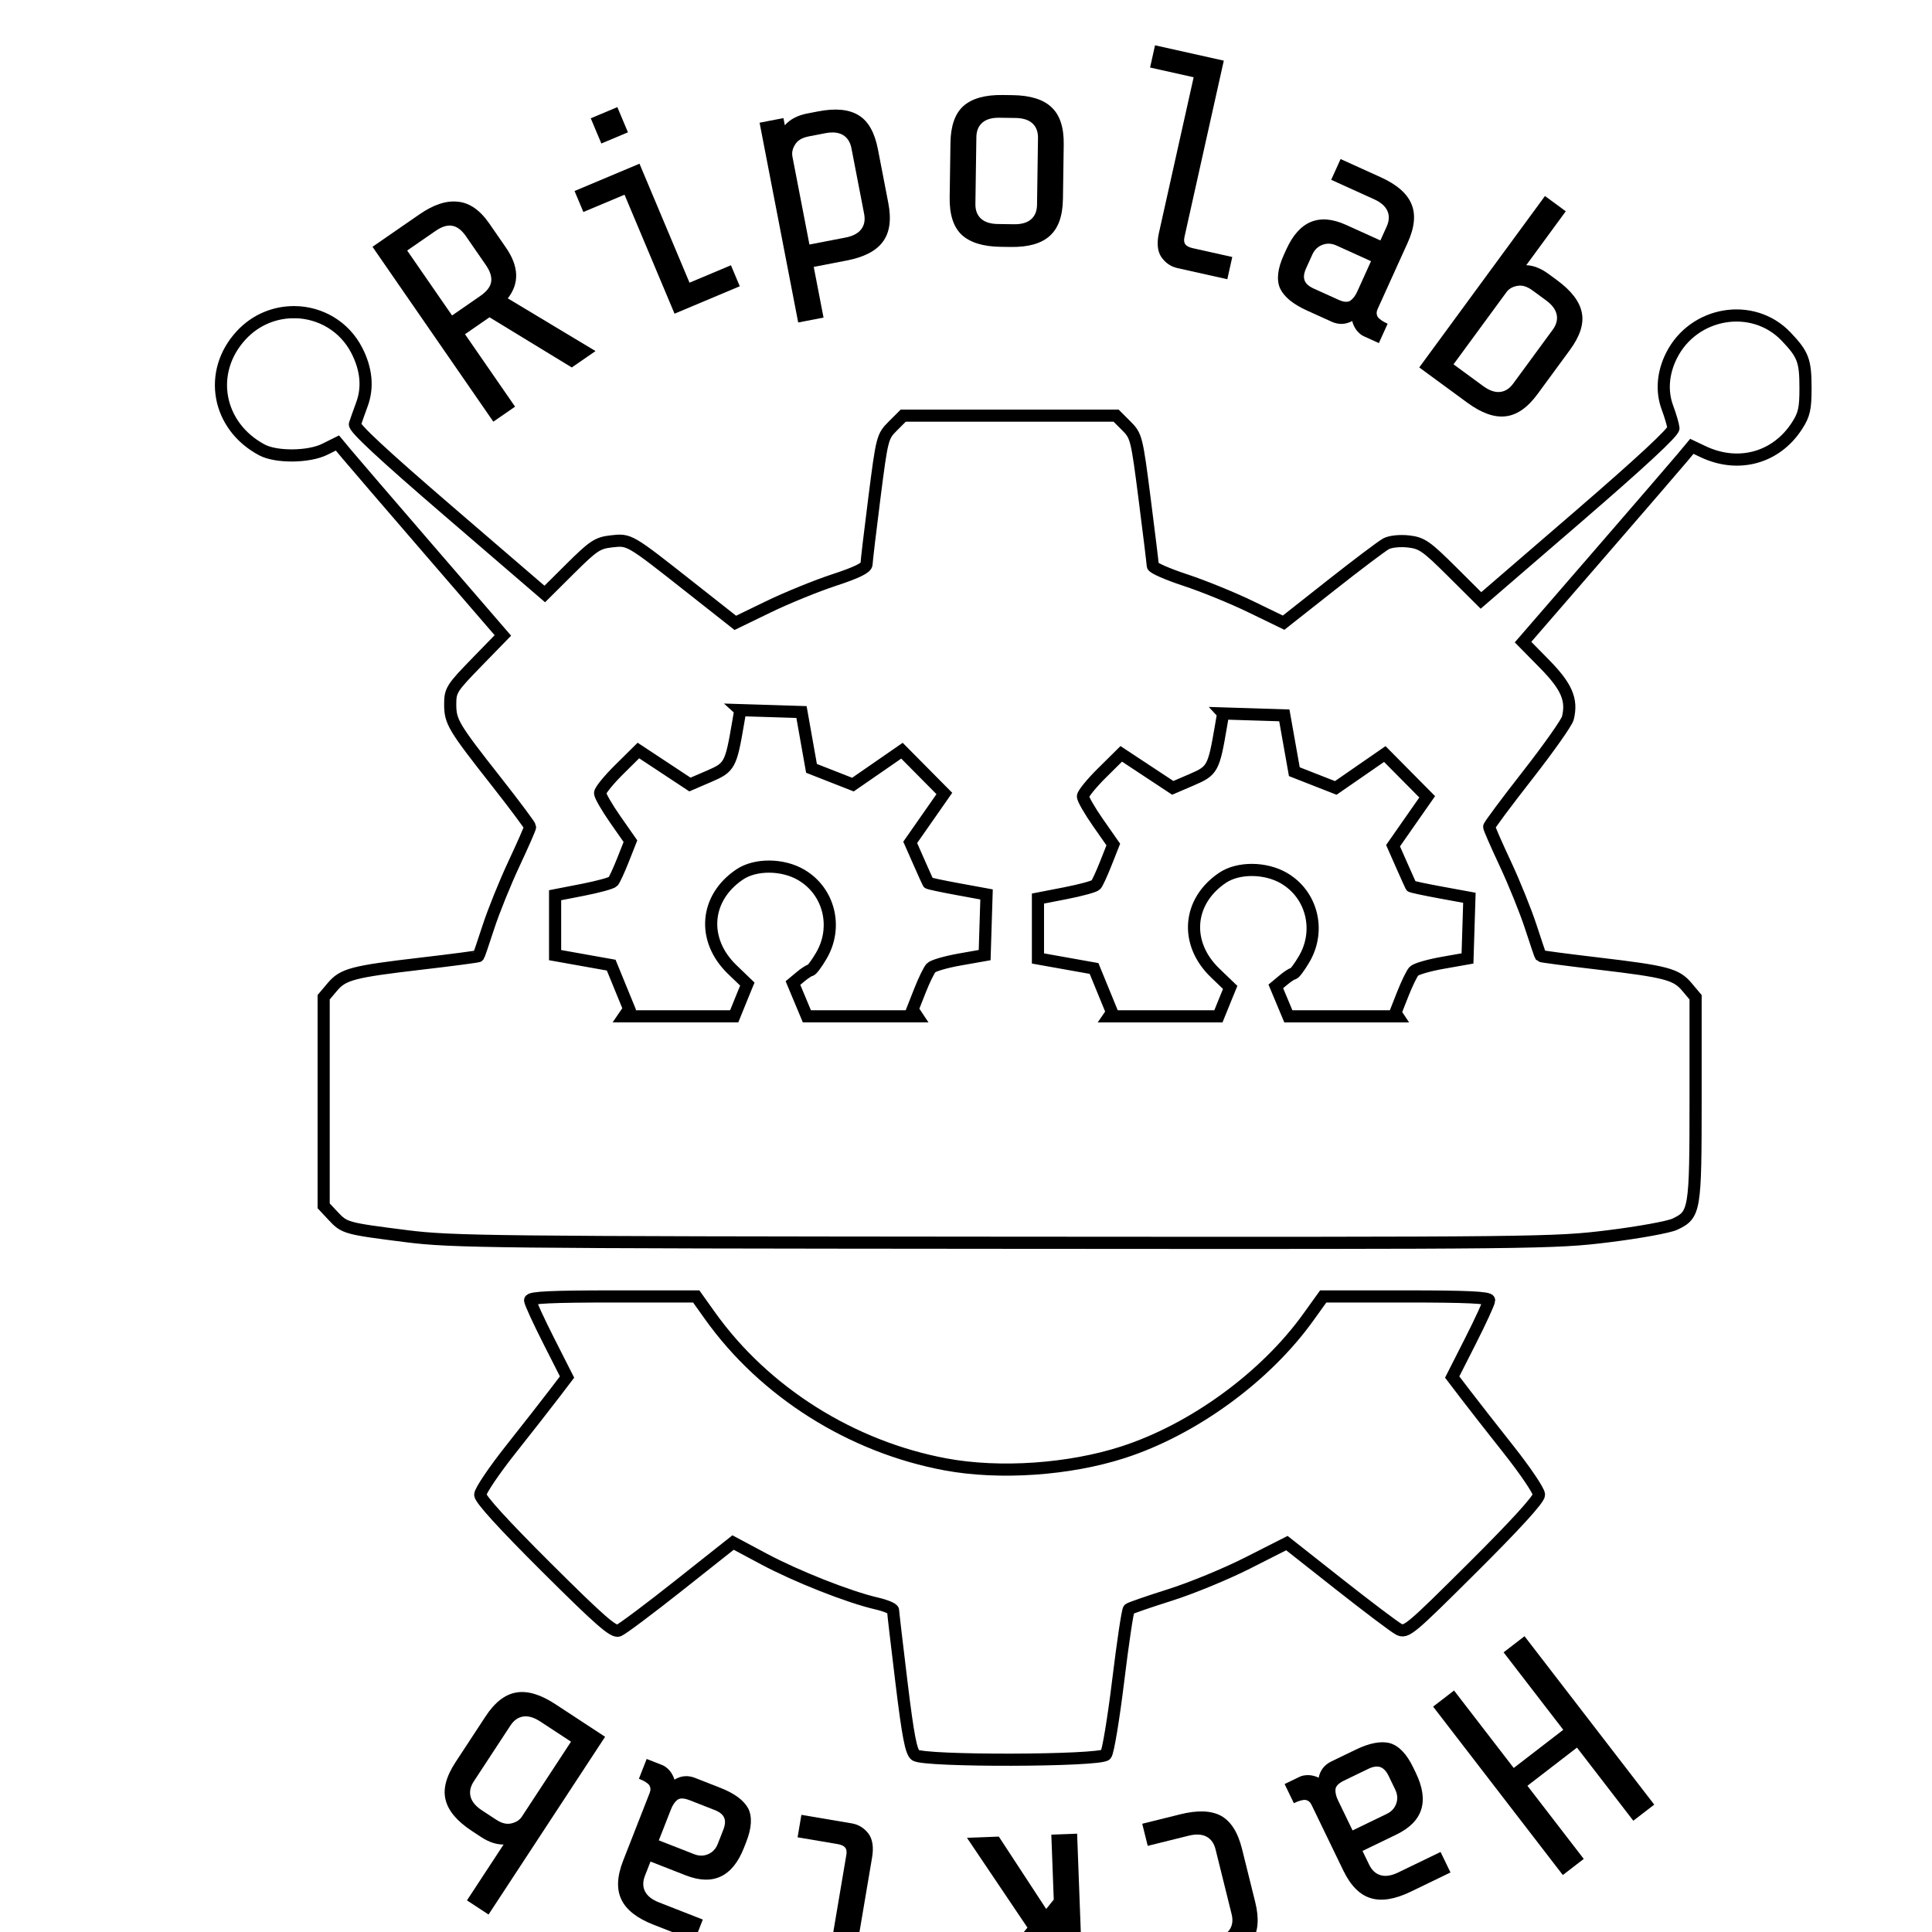 <?xml version="1.0" encoding="UTF-8" standalone="no"?>
<svg
   xmlns:osb="http://www.openswatchbook.org/uri/2009/osb"
   xmlns:dc="http://purl.org/dc/elements/1.1/"
   xmlns:cc="http://creativecommons.org/ns#"
   xmlns:rdf="http://www.w3.org/1999/02/22-rdf-syntax-ns#"
   xmlns:svg="http://www.w3.org/2000/svg"
   xmlns="http://www.w3.org/2000/svg"
   xmlns:sodipodi="http://sodipodi.sourceforge.net/DTD/sodipodi-0.dtd"
   xmlns:inkscape="http://www.inkscape.org/namespaces/inkscape"
   sodipodi:docname="ripolab_badged.svg"
   inkscape:version="0.91 r13725"
   width="44.889mm"
   height="44.889mm"
   viewBox="0 0 159.055 159.055"
   id="svg3438"
   version="1.1">
  <sodipodi:namedview
     showguides="false"
     inkscape:document-units="mm"
     units="mm"
     inkscape:current-layer="layer1"
     inkscape:window-maximized="1"
     inkscape:window-y="27"
     inkscape:window-x="62"
     inkscape:cy="80.111037"
     inkscape:cx="102.86594"
     inkscape:zoom="6.0835524"
     showgrid="false"
     id="namedview69386"
     inkscape:window-height="1053"
     inkscape:window-width="1858"
     inkscape:pageshadow="2"
     inkscape:pageopacity="0"
     guidetolerance="10"
     gridtolerance="10"
     objecttolerance="10"
     borderopacity="1"
     bordercolor="#666666"
     pagecolor="#ffffff" />
  <defs
     id="defs3440">
    <linearGradient
       id="linearGradient7222"
       osb:paint="solid">
      <stop
         style="stop-color:#000000;stop-opacity:1;"
         offset="0"
         id="stop7224" />
    </linearGradient>
  </defs>
  <circle
     style="opacity:1;fill:none;fill-opacity:1;stroke:none;stroke-width:0.1;stroke-linecap:round;stroke-linejoin:round;stroke-miterlimit:4;stroke-dasharray:none;stroke-dashoffset:0;stroke-opacity:1"
     id="path4148"
     cx="-117.258"
     cy="5.795"
     r="65.422"
     transform="matrix(-0.649,-0.761,0.761,-0.649,0,0)" />
  <g
     style="display:inline"
     inkscape:label="Layer 1"
     id="layer1"
     inkscape:groupmode="layer">
    <path
       inkscape:connector-curvature="0"
       id="path3415"
       d="m 24.284,25.7 c -1.595,-0.027 -3.217,0.591 -4.433,1.909 -2.782,3.018 -1.972,7.471 1.717,9.433 1.177,0.626 3.854,0.599 5.165,-0.052 l 1.047,-0.52 0.775,0.931 c 0.426,0.512 3.49,4.077 6.809,7.921 l 6.035,6.991 -2.168,2.228 c -2.038,2.095 -2.167,2.3 -2.167,3.427 0.002,1.454 0.242,1.859 3.797,6.38 1.529,1.945 2.781,3.623 2.781,3.729 0,0.106 -0.6,1.475 -1.334,3.043 -0.734,1.568 -1.676,3.899 -2.093,5.181 -0.417,1.282 -0.787,2.366 -0.823,2.41 -0.036,0.044 -2.147,0.322 -4.692,0.619 -5.665,0.661 -6.453,0.869 -7.348,1.932 l -0.706,0.839 0,8.585 0,8.585 0.781,0.835 c 0.937,1.003 1.039,1.032 6.073,1.669 3.702,0.468 7.077,0.505 49.15,0.536 44.079,0.033 45.286,0.02 49.752,-0.532 2.517,-0.311 4.985,-0.759 5.485,-0.996 1.658,-0.787 1.706,-1.079 1.706,-10.328 l 0,-8.354 -0.705,-0.839 c -0.894,-1.063 -1.677,-1.269 -7.357,-1.941 -2.55,-0.302 -4.66,-0.58 -4.691,-0.619 -0.031,-0.039 -0.398,-1.12 -0.815,-2.401 -0.417,-1.282 -1.36,-3.613 -2.093,-5.181 -0.734,-1.568 -1.334,-2.941 -1.334,-3.052 0,-0.111 1.42,-2.018 3.154,-4.237 1.735,-2.219 3.23,-4.337 3.323,-4.707 0.379,-1.509 -0.092,-2.604 -1.921,-4.465 l -1.767,-1.797 6.174,-7.128 c 3.395,-3.92 6.522,-7.546 6.948,-8.058 l 0.775,-0.931 0.926,0.44 c 2.899,1.376 6.01,0.523 7.722,-2.117 0.6,-0.925 0.71,-1.406 0.71,-3.113 0,-2.269 -0.192,-2.776 -1.608,-4.257 -2.738,-2.864 -7.617,-2.043 -9.43,1.588 -0.709,1.419 -0.826,2.934 -0.33,4.268 0.248,0.668 0.472,1.43 0.496,1.694 0.029,0.314 -2.691,2.838 -7.901,7.332 l -7.946,6.853 -2.37,-2.359 c -2.132,-2.122 -2.494,-2.373 -3.597,-2.498 -0.704,-0.079 -1.489,0.002 -1.843,0.191 -0.339,0.181 -2.376,1.717 -4.527,3.413 l -3.911,3.083 -2.709,-1.314 c -1.49,-0.723 -3.912,-1.71 -5.382,-2.193 -1.47,-0.483 -2.675,-1.013 -2.678,-1.177 -0.003,-0.164 -0.304,-2.632 -0.669,-5.485 -0.646,-5.044 -0.687,-5.211 -1.508,-6.032 l -0.844,-0.844 -8.762,0 -8.762,0 -0.866,0.866 c -0.847,0.847 -0.881,0.98 -1.507,5.894 -0.353,2.765 -0.644,5.224 -0.647,5.463 -0.004,0.306 -0.798,0.696 -2.679,1.314 -1.47,0.483 -3.9,1.474 -5.4,2.201 l -2.726,1.322 -3.716,-2.929 c -5.057,-3.987 -4.991,-3.948 -6.494,-3.779 -1.129,0.127 -1.48,0.36 -3.368,2.237 l -2.108,2.095 -7.883,-6.782 c -5.453,-4.691 -7.842,-6.913 -7.747,-7.206 0.075,-0.233 0.336,-0.97 0.581,-1.638 0.506,-1.381 0.365,-2.874 -0.415,-4.405 -1.04,-2.041 -3.046,-3.14 -5.097,-3.174 z m 36.659,32.762 2.52,0.078 2.521,0.079 0.412,2.319 0.412,2.318 1.705,0.669 1.705,0.668 2.019,-1.395 2.018,-1.396 1.745,1.761 1.745,1.761 -1.405,2.012 -1.406,2.013 0.718,1.626 c 0.395,0.894 0.74,1.662 0.769,1.707 0.028,0.045 1.119,0.278 2.425,0.517 l 2.373,0.436 -0.078,2.497 -0.078,2.498 -2.057,0.363 c -1.131,0.2 -2.192,0.508 -2.357,0.687 -0.166,0.178 -0.576,1.021 -0.912,1.873 l -0.61,1.548 0.378,0.568 -9.077,0 -1.146,-2.74 0.626,-0.522 c 0.344,-0.287 0.713,-0.526 0.82,-0.531 0.107,-0.005 0.508,-0.544 0.891,-1.198 1.378,-2.352 0.644,-5.304 -1.654,-6.651 -1.53,-0.897 -3.77,-0.912 -5.072,-0.035 -2.873,1.936 -3.14,5.395 -0.605,7.832 l 1.238,1.191 -0.411,1.002 c -0.096,0.235 -0.441,1.089 -0.67,1.652 l -9.064,0 0.414,-0.606 -0.738,-1.803 -0.739,-1.804 -2.309,-0.412 -2.309,-0.412 0,-2.466 0,-2.466 2.28,-0.444 c 1.254,-0.244 2.376,-0.552 2.493,-0.685 0.117,-0.133 0.487,-0.935 0.821,-1.781 l 0.608,-1.539 -1.25,-1.789 c -0.688,-0.984 -1.25,-1.961 -1.25,-2.17 0,-0.21 0.71,-1.084 1.578,-1.943 l 1.578,-1.562 2.121,1.4 2.121,1.4 1.579,-0.679 c 1.7,-0.732 1.792,-0.901 2.39,-4.405 l 0.177,-1.038 z m 39.75,0.274 2.521,0.078 2.52,0.079 0.412,2.319 0.412,2.318 1.705,0.669 1.706,0.668 2.018,-1.395 2.018,-1.396 1.745,1.761 1.746,1.761 -1.406,2.012 -1.405,2.013 0.718,1.626 c 0.395,0.894 0.741,1.663 0.769,1.708 0.028,0.045 1.119,0.277 2.425,0.517 l 2.373,0.436 -0.078,2.497 -0.078,2.498 -2.056,0.363 c -1.131,0.2 -2.192,0.508 -2.357,0.687 -0.166,0.178 -0.576,1.021 -0.912,1.873 l -0.61,1.548 0.195,0.294 -9.01,0 -1.031,-2.466 0.626,-0.522 c 0.344,-0.287 0.713,-0.526 0.82,-0.531 0.107,-0.005 0.508,-0.544 0.891,-1.198 1.379,-2.352 0.644,-5.304 -1.654,-6.651 -1.53,-0.897 -3.77,-0.912 -5.071,-0.035 -2.873,1.936 -3.141,5.395 -0.606,7.832 l 1.238,1.191 -0.41,1.002 c -0.08,0.196 -0.382,0.942 -0.559,1.378 l -8.988,0 0.227,-0.332 -0.739,-1.803 -0.738,-1.804 -2.309,-0.412 -2.309,-0.412 0,-2.466 0,-2.466 2.28,-0.444 c 1.254,-0.244 2.377,-0.552 2.494,-0.685 0.117,-0.133 0.486,-0.935 0.82,-1.781 l 0.608,-1.539 -1.25,-1.789 c -0.688,-0.984 -1.25,-1.961 -1.25,-2.17 0,-0.21 0.71,-1.084 1.578,-1.943 l 1.578,-1.562 2.121,1.4 2.12,1.4 1.579,-0.679 c 1.7,-0.732 1.792,-0.901 2.39,-4.405 l 0.177,-1.038 z M 50.481,106.731 c -5.011,0 -6.838,0.085 -6.838,0.319 0,0.175 0.684,1.667 1.52,3.317 l 1.52,2.999 -1.075,1.411 c -0.591,0.776 -2.198,2.831 -3.571,4.565 -1.373,1.734 -2.498,3.403 -2.501,3.71 -0.003,0.363 1.894,2.446 5.434,5.971 4.418,4.398 5.537,5.377 5.962,5.215 0.288,-0.11 2.525,-1.785 4.971,-3.723 l 4.448,-3.524 2.543,1.358 c 2.688,1.436 6.976,3.128 9.262,3.656 0.753,0.174 1.368,0.43 1.368,0.57 0,0.14 0.311,2.802 0.69,5.916 0.538,4.412 0.791,5.736 1.149,6.003 0.705,0.527 15.243,0.489 15.682,-0.041 0.175,-0.211 0.631,-2.955 1.014,-6.099 0.383,-3.144 0.779,-5.789 0.881,-5.877 0.102,-0.088 1.62,-0.613 3.373,-1.166 1.753,-0.553 4.638,-1.74 6.41,-2.639 l 3.222,-1.634 4.281,3.375 c 2.355,1.856 4.571,3.528 4.926,3.716 0.614,0.324 0.908,0.078 6.099,-5.09 3.552,-3.536 5.453,-5.624 5.45,-5.987 -0.003,-0.306 -1.128,-1.976 -2.501,-3.71 -1.373,-1.734 -2.98,-3.788 -3.571,-4.565 l -1.075,-1.411 1.52,-2.999 c 0.836,-1.649 1.52,-3.142 1.52,-3.317 0,-0.233 -1.825,-0.319 -6.829,-0.319 l -6.829,0 -1.23,1.713 c -3.534,4.925 -9.475,9.252 -15.267,11.12 -4.428,1.428 -10.129,1.819 -14.568,0.999 -7.773,-1.437 -14.946,-5.961 -19.43,-12.256 l -1.123,-1.576 -6.838,0 z"
       style="fill:none;stroke:#000000;stroke-opacity:1" />
  </g>
  <g
     style="display:inline"
     inkscape:label="Layer 2"
     id="layer2"
     inkscape:groupmode="layer">
    <g
       transform="translate(1.315,0.329)"
       style="font-style:normal;font-variant:normal;font-weight:normal;font-stretch:normal;font-size:25px;line-height:125%;font-family:'Share Tech Mono';-inkscape-font-specification:'Share Tech Mono, Normal';text-align:start;letter-spacing:0px;word-spacing:0px;writing-mode:lr-tb;text-anchor:start;fill:#000000;fill-opacity:1;stroke:none;stroke-width:1px;stroke-linecap:butt;stroke-linejoin:miter;stroke-opacity:1"
       id="text4150">
      <path
         inkscape:connector-curvature="0"
         d="m 36.967,27.186 4.122,5.964 -1.789,1.236 -9.949,-14.397 3.867,-2.672 q 1.748,-1.208 3.173,-1.038 1.431,0.136 2.582,1.802 l 1.364,1.974 q 1.606,2.324 0.153,4.179 l 7.222,4.339 -1.954,1.35 -6.775,-4.131 -2.016,1.393 z m 0.088,-8.053 q -0.54,-0.782 -1.152,-0.875 -0.591,-0.108 -1.373,0.432 l -2.324,1.606 3.695,5.347 2.324,-1.606 q 0.782,-0.54 0.89,-1.131 0.114,-0.626 -0.426,-1.408 l -1.634,-2.365 z"
         style="font-style:normal;font-variant:normal;font-weight:normal;font-stretch:normal;font-size:25px;line-height:125%;font-family:'Share Tech Mono';-inkscape-font-specification:'Share Tech Mono, Normal';text-align:start;writing-mode:lr-tb;text-anchor:start"
         id="path4158" />
      <path
         inkscape:connector-curvature="0"
         d="m 49.509,8.49 0.872,2.074 -2.189,0.92 -0.872,-2.074 2.189,-0.92 z m -2.797,8.634 -0.727,-1.728 5.347,-2.248 4.118,9.795 3.411,-1.434 0.727,1.728 -5.37,2.258 -4.118,-9.795 -3.388,1.424 z"
         style="font-style:normal;font-variant:normal;font-weight:normal;font-stretch:normal;font-size:25px;line-height:125%;font-family:'Share Tech Mono';-inkscape-font-specification:'Share Tech Mono, Normal';text-align:start;writing-mode:lr-tb;text-anchor:start"
         id="path4160" />
      <path
         inkscape:connector-curvature="0"
         d="m 63.183,9.394 0.114,0.589 Q 63.944,9.247 65.146,9.014 l 0.884,-0.171 q 2.16,-0.418 3.347,0.321 1.182,0.714 1.585,2.8 l 0.854,4.418 q 0.399,2.062 -0.452,3.194 -0.826,1.127 -2.962,1.54 l -2.725,0.527 0.807,4.173 -2.086,0.403 -3.179,-16.446 1.964,-0.38 z m 2.074,1.509 q -0.81,0.157 -1.117,0.674 -0.312,0.493 -0.217,0.984 l 1.4,7.241 2.97,-0.574 q 0.908,-0.176 1.294,-0.683 0.386,-0.507 0.239,-1.268 L 68.781,11.876 Q 68.634,11.115 68.087,10.788 67.54,10.461 66.631,10.637 l -1.375,0.266 z"
         style="font-style:normal;font-variant:normal;font-weight:normal;font-stretch:normal;font-size:25px;line-height:125%;font-family:'Share Tech Mono';-inkscape-font-specification:'Share Tech Mono, Normal';text-align:start;writing-mode:lr-tb;text-anchor:start"
         id="path4162" />
      <path
         inkscape:connector-curvature="0"
         d="m 86.192,16.066 q -0.031,2.1 -1.094,3.034 -1.039,0.935 -3.213,0.903 l -0.825,-0.012 q -2.175,-0.032 -3.211,-0.997 -1.011,-0.965 -0.981,-3.065 l 0.065,-4.5 Q 76.964,9.331 78.003,8.396 79.066,7.461 81.241,7.493 l 0.825,0.012 q 2.175,0.032 3.186,0.996 1.036,0.965 1.006,3.065 l -0.065,4.5 z M 84.14,11.035 Q 84.151,10.26 83.683,9.828 83.214,9.397 82.289,9.383 l -1.325,-0.019 q -0.925,-0.013 -1.406,0.405 -0.481,0.418 -0.492,1.193 l -0.08,5.499 q -0.011,0.775 0.457,1.207 0.469,0.432 1.394,0.445 l 1.325,0.019 q 0.925,0.013 1.406,-0.405 0.481,-0.418 0.492,-1.193 l 0.08,-5.499 z"
         style="font-style:normal;font-variant:normal;font-weight:normal;font-stretch:normal;font-size:25px;line-height:125%;font-family:'Share Tech Mono';-inkscape-font-specification:'Share Tech Mono, Normal';text-align:start;writing-mode:lr-tb;text-anchor:start"
         id="path4164" />
      <path
         inkscape:connector-curvature="0"
         d="m 95.626,21.744 q -0.83,-0.185 -1.333,-0.912 -0.479,-0.722 -0.196,-1.99 L 96.954,6.031 93.367,5.231 93.775,3.401 99.436,4.664 96.198,19.182 q -0.087,0.39 0.07,0.605 0.157,0.214 0.621,0.318 l 3.245,0.724 -0.408,1.83 -4.099,-0.914 z"
         style="font-style:normal;font-variant:normal;font-weight:normal;font-stretch:normal;font-size:25px;line-height:125%;font-family:'Share Tech Mono';-inkscape-font-specification:'Share Tech Mono, Normal';text-align:start;writing-mode:lr-tb;text-anchor:start"
         id="path4166" />
      <path
         inkscape:connector-curvature="0"
         d="m 110.952,27.35 q -0.296,-0.134 -0.578,-0.481 -0.259,-0.337 -0.365,-0.769 -0.833,0.446 -1.699,0.054 l -2.027,-0.919 q -1.731,-0.784 -2.218,-1.829 -0.454,-1.057 0.309,-2.742 l 0.206,-0.455 q 1.6,-3.529 4.924,-2.023 l 2.824,1.28 0.516,-1.139 q 0.32,-0.706 0.063,-1.289 -0.257,-0.583 -1.1,-0.965 l -3.529,-1.6 0.774,-1.708 3.302,1.496 q 1.981,0.898 2.522,2.186 0.564,1.299 -0.303,3.211 l -2.477,5.465 q -0.155,0.342 0.013,0.637 0.201,0.283 0.816,0.562 l -0.722,1.594 -1.252,-0.568 z m -2.095,-3.008 q 0.683,0.31 1.01,0.073 0.327,-0.236 0.554,-0.737 l 1.135,-2.505 -2.846,-1.29 q -0.592,-0.268 -1.155,-0.057 -0.563,0.212 -0.831,0.804 l -0.516,1.139 q -0.268,0.592 -0.119,0.989 0.149,0.397 0.741,0.665 l 2.027,0.919 z"
         style="font-style:normal;font-variant:normal;font-weight:normal;font-stretch:normal;font-size:25px;line-height:125%;font-family:'Share Tech Mono';-inkscape-font-specification:'Share Tech Mono, Normal';text-align:start;writing-mode:lr-tb;text-anchor:start"
         id="path4168" />
      <path
         inkscape:connector-curvature="0"
         d="m 125.271,32.107 q -1.242,1.693 -2.651,1.838 -1.388,0.16 -3.142,-1.127 l -3.951,-2.898 10.35,-14.111 1.713,1.257 -3.253,4.435 q 0.9,0.04 1.808,0.706 l 0.726,0.532 q 1.774,1.301 2.039,2.673 0.279,1.352 -0.977,3.066 l -2.662,3.629 z m -0.436,-8.536 q -0.665,-0.488 -1.254,-0.362 -0.574,0.106 -0.87,0.509 l -4.362,5.947 2.439,1.789 q 0.746,0.547 1.38,0.485 0.634,-0.062 1.093,-0.687 l 3.253,-4.435 q 0.458,-0.625 0.327,-1.249 -0.132,-0.624 -0.877,-1.171 l -1.129,-0.828 z"
         style="font-style:normal;font-variant:normal;font-weight:normal;font-stretch:normal;font-size:25px;line-height:125%;font-family:'Share Tech Mono';-inkscape-font-specification:'Share Tech Mono, Normal';text-align:start;writing-mode:lr-tb;text-anchor:start"
         id="path4170" />
      <path
         inkscape:connector-curvature="0"
         d="m 127.384,142.079 -4.913,-6.377 1.723,-1.327 10.679,13.864 -1.723,1.327 -4.638,-6.021 -4.08,3.143 4.638,6.021 -1.723,1.327 -10.679,-13.864 1.723,-1.327 4.913,6.377 4.08,-3.143 z"
         style="font-style:normal;font-variant:normal;font-weight:normal;font-stretch:normal;font-size:25px;line-height:125%;font-family:'Share Tech Mono';-inkscape-font-specification:'Share Tech Mono, Normal';text-align:start;writing-mode:lr-tb;text-anchor:start"
         id="path4172" />
      <path
         inkscape:connector-curvature="0"
         d="m 105.68,145.947 q 0.293,-0.141 0.74,-0.136 0.425,0.017 0.825,0.212 0.191,-0.926 1.046,-1.339 l 2.003,-0.969 q 1.71,-0.827 2.825,-0.533 1.103,0.328 1.908,1.993 l 0.218,0.45 q 1.687,3.488 -1.599,5.078 l -2.791,1.35 0.544,1.125 q 0.337,0.698 0.95,0.873 0.613,0.176 1.445,-0.227 l 3.488,-1.687 0.816,1.688 -3.263,1.578 q -1.958,0.947 -3.294,0.538 -1.359,-0.398 -2.273,-2.289 l -2.612,-5.401 q -0.163,-0.338 -0.498,-0.398 -0.346,-0.027 -0.954,0.267 l -0.762,-1.575 1.238,-0.599 z m 3.652,0.316 q -0.675,0.327 -0.703,0.729 -0.028,0.402 0.212,0.897 l 1.197,2.476 2.813,-1.361 q 0.585,-0.283 0.783,-0.851 0.198,-0.568 -0.085,-1.153 l -0.544,-1.125 q -0.283,-0.585 -0.684,-0.725 -0.401,-0.139 -0.986,0.144 l -2.003,0.969 z"
         style="font-style:normal;font-variant:normal;font-weight:normal;font-stretch:normal;font-size:25px;line-height:125%;font-family:'Share Tech Mono';-inkscape-font-specification:'Share Tech Mono, Normal';text-align:start;writing-mode:lr-tb;text-anchor:start"
         id="path4174" />
      <path
         inkscape:connector-curvature="0"
         d="m 95.851,149.037 q 2.135,-0.53 3.353,0.121 1.224,0.675 1.735,2.738 l 1.084,4.368 q 0.506,2.038 -0.26,3.207 -0.79,1.175 -2.901,1.699 l -3.13,0.777 -0.452,-1.82 3.373,-0.837 q 0.898,-0.223 1.256,-0.75 0.359,-0.527 0.172,-1.279 l -1.324,-5.338 q -0.187,-0.752 -0.75,-1.05 -0.563,-0.298 -1.461,-0.075 l -3.373,0.837 -0.452,-1.82 3.13,-0.777 z"
         style="font-style:normal;font-variant:normal;font-weight:normal;font-stretch:normal;font-size:25px;line-height:125%;font-family:'Share Tech Mono';-inkscape-font-specification:'Share Tech Mono, Normal';text-align:start;writing-mode:lr-tb;text-anchor:start"
         id="path4176" />
      <path
         inkscape:connector-curvature="0"
         d="m 85.437,156.056 -0.2,-5.346 2.124,-0.079 0.653,17.488 -2.124,0.079 -0.353,-9.443 -3.756,4.593 -2.673,0.1 4.163,-5.084 -4.979,-7.394 2.623,-0.098 3.9,5.959 0.622,-0.774 z"
         style="font-style:normal;font-variant:normal;font-weight:normal;font-stretch:normal;font-size:25px;line-height:125%;font-family:'Share Tech Mono';-inkscape-font-specification:'Share Tech Mono, Normal';text-align:start;writing-mode:lr-tb;text-anchor:start"
         id="path4178" />
      <path
         inkscape:connector-curvature="0"
         d="m 68.801,149.781 q 0.838,0.142 1.379,0.842 0.516,0.696 0.299,1.978 l -2.189,12.941 3.624,0.613 -0.313,1.849 -5.719,-0.967 2.481,-14.667 q 0.067,-0.394 -0.101,-0.6 -0.168,-0.206 -0.636,-0.285 l -3.278,-0.555 0.313,-1.849 4.141,0.701 z"
         style="font-style:normal;font-variant:normal;font-weight:normal;font-stretch:normal;font-size:25px;line-height:125%;font-family:'Share Tech Mono';-inkscape-font-specification:'Share Tech Mono, Normal';text-align:start;writing-mode:lr-tb;text-anchor:start"
         id="path4180" />
      <path
         inkscape:connector-curvature="0"
         d="m 53.204,144.981 q 0.303,0.119 0.602,0.451 0.276,0.323 0.405,0.749 0.809,-0.489 1.693,-0.142 l 2.072,0.811 q 1.769,0.693 2.31,1.71 0.509,1.032 -0.166,2.754 l -0.182,0.466 q -1.413,3.608 -4.812,2.277 l -2.887,-1.13 -0.456,1.164 q -0.283,0.722 0.005,1.291 0.287,0.569 1.149,0.906 l 3.608,1.413 -0.684,1.746 -3.375,-1.322 q -2.025,-0.793 -2.633,-2.051 -0.631,-1.267 0.134,-3.223 l 2.188,-5.587 q 0.137,-0.349 -0.046,-0.636 -0.216,-0.272 -0.844,-0.518 l 0.638,-1.63 1.28,0.501 z m 2.249,2.895 q -0.698,-0.273 -1.012,-0.021 -0.314,0.253 -0.514,0.765 l -1.003,2.561 2.91,1.139 q 0.605,0.237 1.156,-0.004 0.551,-0.241 0.788,-0.846 l 0.456,-1.164 q 0.237,-0.605 0.067,-0.994 -0.17,-0.389 -0.775,-0.626 l -2.072,-0.811 z"
         style="font-style:normal;font-variant:normal;font-weight:normal;font-stretch:normal;font-size:25px;line-height:125%;font-family:'Share Tech Mono';-inkscape-font-specification:'Share Tech Mono, Normal';text-align:start;writing-mode:lr-tb;text-anchor:start"
         id="path4182" />
      <path
         inkscape:connector-curvature="0"
         d="m 38.655,140.982 q 1.152,-1.756 2.551,-1.975 1.378,-0.232 3.197,0.96 l 4.098,2.687 -9.596,14.634 -1.777,-1.165 3.016,-4.599 q -0.901,0.007 -1.842,-0.61 l -0.753,-0.494 q -1.84,-1.206 -2.176,-2.563 -0.35,-1.336 0.815,-3.113 l 2.468,-3.763 z m 0.883,8.501 q 0.69,0.452 1.271,0.295 0.568,-0.136 0.842,-0.554 l 4.044,-6.167 -2.53,-1.659 q -0.774,-0.507 -1.404,-0.412 -0.63,0.095 -1.055,0.743 l -3.016,4.599 q -0.425,0.648 -0.261,1.264 0.164,0.616 0.938,1.123 l 1.171,0.768 z"
         style="font-style:normal;font-variant:normal;font-weight:normal;font-stretch:normal;font-size:25px;line-height:125%;font-family:'Share Tech Mono';-inkscape-font-specification:'Share Tech Mono, Normal';text-align:start;writing-mode:lr-tb;text-anchor:start"
         id="path4184" />
    </g>
  </g>
</svg>
